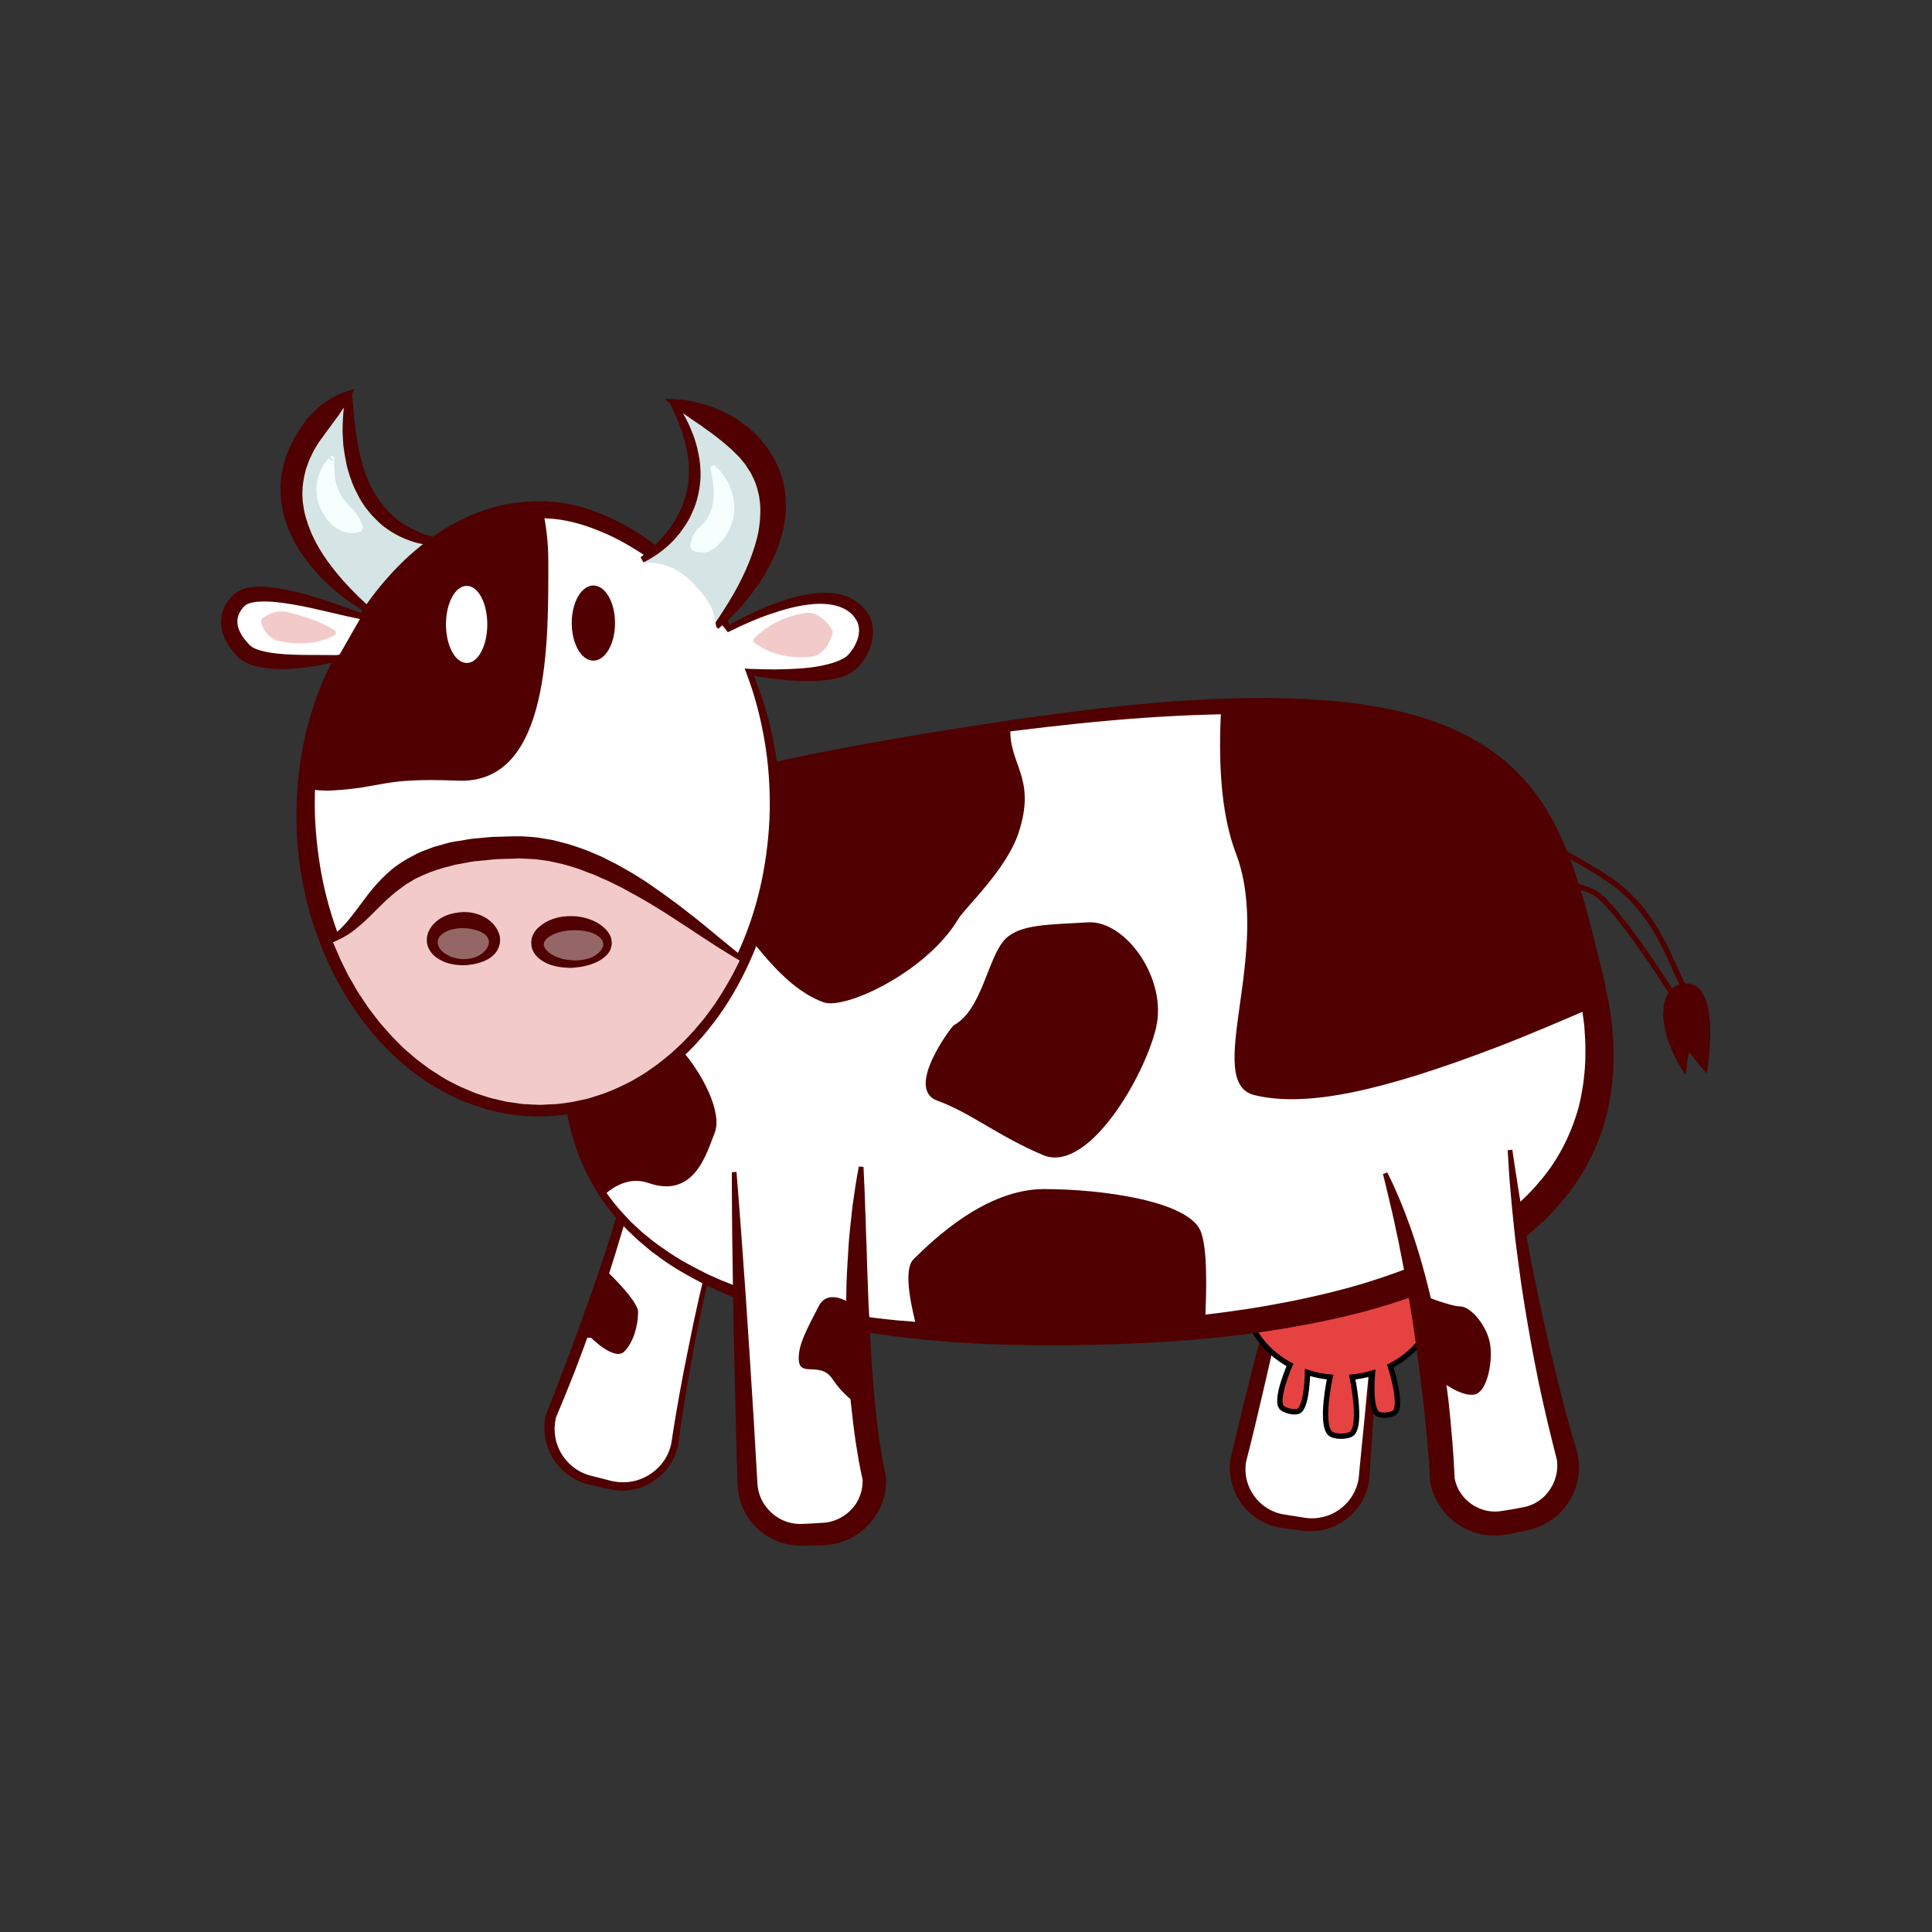 <svg version="1.2" xmlns="http://www.w3.org/2000/svg" viewBox="0 0 1080 1080" width="1080" height="1080">
	<rect x="0" y="0" width="1080" height="1080" fill="#333333" stroke="none"/>
	<title>New Project</title>
	<style>
		.s0 { fill: #ffffff } 
		.s1 { fill: #500000 } 
		.s2 { fill: #e64242;stroke: #000000;stroke-miterlimit:10;stroke-width: 3 } 
		.s3 { fill: none;stroke: #500000;stroke-miterlimit:10;stroke-width: 3 } 
		.s4 { fill: #eceded;stroke: #000000;stroke-miterlimit:10 } 
		.s5 { fill: #d5e4e4 } 
		.s6 { fill: #f2caca } 
		.s7 { fill: #956666 } 
		.s8 { fill: #f4fffe } 
	</style>
	<g id="Layer 1">
		<g>
			<g>
				<path class="s0" d="m692.1 816.6c-2.3 16.3 9 31.5 25.3 33.8l11.2 1.6c16.4 2.4 31.5-8.9 33.8-25.2l14.3-173c2.3-16.3 1.7-31.1-14.6-33.4l-11.3-1.6c-16.3-2.4-16.1 15.2-18.5 31.5z"/>
				<path class="s1" d="m687.9 815.6c1.6-6.9 3.2-13.9 4.9-20.8q2.5-10.4 5.1-20.8l10.5-41.4 21.2-82.9v0.3l1.6-11.6c0.7-3.9 1.3-7.9 2.9-11.9 0.8-1.9 1.8-4 3.3-5.7 1.5-1.8 3.6-3.2 5.9-3.9 2.3-0.7 4.6-0.8 6.8-0.5 2 0.2 3.8 0.5 5.8 0.8l5.8 0.9c1.9 0.3 4.1 0.8 6.1 1.6 4 1.5 7.7 4.8 9.4 8.8 1.9 3.9 2.4 8.1 2.5 12.2 0.1 4-0.3 8-0.9 11.9-0.8 7.5-1.3 15.4-2 23.1l-2 23.3-3.6 46.5c-1.3 15.6-2.3 31.1-3.4 46.6l-1.6 23.3-0.8 11.8c-0.6 4.3-2 8.4-4.1 12.2-4.3 7.4-11.6 13.1-20.1 15.4-4.1 1.2-8.7 1.4-12.8 0.9l-11.7-1.6c-8.7-1.1-16.9-5.9-22.3-13-2.6-3.5-4.6-7.6-5.8-11.9-1.1-4.2-1.4-8.9-0.8-13.1v-0.3zm8.6 1.8c-1 6.7 0.6 13.4 4.6 18.9 3.9 5.4 10 9.3 16.7 10.3l11.5 1.8c3.5 0.6 6.9 0.4 10.2-0.4 6.7-1.5 12.8-5.9 16.4-11.8 1.8-3 3.1-6.3 3.6-9.8l1.1-11.4 2.3-23.3c1.4-15.5 3-30.9 4.3-46.5l4-46.5 1.9-23.2c0.7-7.8 1.1-15.4 1.9-23.4 0.5-3.8 0.8-7.6 0.7-11.3-0.1-3.7-0.6-7.4-2.1-10.5-1.5-3.2-4-5.5-7.3-6.7-1.6-0.6-3.3-0.9-5.2-1.2l-5.8-0.7c-1.9-0.3-3.9-0.6-5.7-0.7-1.7-0.2-3.4-0.1-4.8 0.4-2.9 0.9-4.8 3.6-6 6.9-2.4 6.8-2.6 14.7-3.7 22.5v0.1l-0.1 0.1-18.9 83.4-9.6 41.7q-2.4 10.4-4.9 20.8c-1.6 6.9-3.4 13.7-5.1 20.5z"/>
			</g>
			<path class="s2" d="m777.2 763.6c0 0 6.4 19.9 3 25.4-1.4 2.2-8.3 2.8-10.3 1.2-4.5-3.5-2.7-22.6-2.7-22.6q-5.4 1.6-11.3 2.2c0 0 5.5 25.8 0 31.4-2.2 2.2-10.2 2.2-12.4 0-5.6-5.6 0-31.4 0-31.4-4.4-0.4-8.6-1.3-12.6-2.6 0 0-0.2 17.9-4.5 21.3-2 1.7-8.8 0.1-10.2-2.1-3.2-5 4.9-23.4 4.9-23.4-15.2-8.2-25.3-22.8-25.3-39.5 0-25.7 24.1-46.6 53.9-46.6 29.7 0 53.8 20.9 53.8 46.6 0 17-10.5 31.9-26.3 40.1z"/>
			<g>
				<path class="s0" d="m308 791.5c-3.8 16 6 32.1 22 36l11.1 2.6c16 3.9 32.1-6 36-22 0 0 13.5-101.3 40.6-169.6 6.1-15.4-6.1-32.2-22.1-36l-11-2.6c-16-3.9-20.9 13.7-24.3 29.8-16.4 77.1-52.3 161.8-52.3 161.8z"/>
				<path class="s1" d="m305.3 790.4c3.5-8.6 6.8-17.3 10.1-26 3.4-8.7 6.5-17.4 9.7-26.2q4.8-13.1 9.3-26.3 4.5-13.2 8.6-26.5l4-13.4 3.8-13.4 3.5-13.4c1.2-4.5 2.2-9.1 3.2-13.6 1.1-4.5 2.1-9.2 3.5-13.7 1.4-4.6 3.1-9.2 6.1-13.3 1.5-2.1 3.4-4 5.7-5.3 2.4-1.3 5.1-1.9 7.7-1.9 2.7 0.1 5.1 0.8 7.3 1.3l6.8 1.7c9.5 2 18.3 8.3 22.9 17 2.3 4.3 3.6 9.3 3.2 14.3-0.1 1.2-0.2 2.4-0.5 3.6-0.3 1.3-0.7 2.5-1.1 3.6l-2.4 6.5-2.5 6.5-2.2 6.6c-1.6 4.4-3 8.9-4.3 13.3-1.4 4.5-2.8 8.9-4 13.4-1.2 4.5-2.6 8.9-3.7 13.5-4.6 18-8.6 36.2-12.1 54.5-3.4 18.3-6.5 36.7-8.9 55.1v0.1l-0.1 0.1c-1 4.5-3.1 8.9-6 12.6-2.9 3.6-6.6 6.6-10.8 8.8-4.2 2.1-8.9 3.2-13.6 3.4-2.3 0-4.7-0.2-7-0.7l-6.5-1.4c-2.2-0.5-4.2-1-6.5-1.5q-3.4-0.9-6.6-2.6c-4.2-2.2-8-5.3-10.9-9.1-2.9-3.8-4.9-8.2-6-12.9q-0.7-3.5-0.7-7.1 0-1.8 0.2-3.6c0.1-0.6 0.2-1.3 0.3-1.9l0.4-1.8zm5.5 2l-0.3 1.3-0.2 1.4q-0.2 1.5-0.3 3 0 2.9 0.5 5.9c0.8 3.8 2.4 7.6 4.8 10.8 2.4 3.2 5.4 5.9 9 7.8q2.6 1.4 5.5 2.2l6.3 1.6 6.3 1.6c2 0.4 4 0.6 6 0.6 4.1 0 8.1-0.9 11.8-2.7 3.6-1.7 6.9-4.3 9.5-7.4 2.6-3.2 4.5-6.9 5.4-10.9v0.2c2.8-18.5 6.1-36.9 9.9-55.2 3.6-18.3 7.7-36.5 12.5-54.6 2.3-9 4.7-18.1 7.5-27 1.3-4.5 2.7-8.9 4.2-13.4l2.2-6.6 2.5-6.6 2.4-6.5c0.4-1.2 0.7-2.2 0.9-3.2 0.3-1.1 0.4-2.2 0.5-3.2 0.3-4.4-0.9-8.8-3-12.6-4.3-7.8-12.2-13.3-21-15l-6.8-1.6c-2.3-0.5-4.5-1.1-6.4-1.1-4.2-0.1-7.7 2.2-10.1 5.7-2.5 3.5-4.1 7.8-5.3 12.2-1.3 4.3-2.2 8.8-3.2 13.4-1 4.6-1.9 9.2-3 13.7l-3.3 13.7-3.6 13.5-3.8 13.5q-4 13.5-8.3 26.9-4.3 13.3-8.9 26.6c-3.1 8.7-6.4 17.5-9.7 26.2-3.4 8.7-6.9 17.2-10.5 25.8z"/>
			</g>
			<g>
				<path class="s0" d="m692.7 739.4c-38 5-78 7-116.9 7q-22.8 0-43.8-1.2-7.4-0.4-14.6-1c-88.1-7.2-149.6-31.7-179.9-76q-7-10.2-11.8-21.8c-5.3-13-8.4-27.3-9.4-43q-0.3-5-0.3-10.3c0-80.9-45.2-122.3 84.8-157.4 38-10.3 90.8-20 164.1-29.9q5.4-0.8 11-1.5c41.2-5.5 76.4-8.5 106.8-9.3 175.4-4.8 185 63.8 206.3 152.9q1.8 7.4 3 14.5c18.6 114.1-80.3 161-199.3 177z"/>
				<path class="s1" d="m693.6 746.2c0 0-6 0.7-17.6 1.9-11.5 1.1-28.4 2.5-49.9 3.2-21.6 0.8-47.6 1.2-77.7-0.1q-5.6-0.3-11.4-0.7-2.9-0.2-5.9-0.4-2.9-0.3-5.8-0.5-3-0.3-6-0.5l-1.5-0.1-1.6-0.2-3-0.3q-6.1-0.7-12.3-1.4c-16.9-2.1-34.3-5.1-52.3-9.6-18-4.5-36.5-10.6-54.5-19.4-8.9-4.6-17.9-9.5-26.2-15.8l-3.2-2.3c-1-0.8-2-1.6-3-2.5-2-1.7-4-3.3-6-5.1q-2.8-2.7-5.7-5.5-1.4-1.4-2.7-2.9l-2.7-3c-14.1-16.1-23.7-36.8-27.6-58.7-1-5.5-1.7-11.1-2.1-16.7-0.2-2.9-0.2-5.6-0.3-8.5-0.1-2.8-0.1-5.6-0.1-8.4-0.1-11.2-1.2-22.5-2.7-33.8-1.5-11.3-3.4-22.8-4.3-34.5-1-11.6-0.5-24 4.6-35.1 2.6-5.5 6.2-10.5 10.4-14.8 4.4-4.3 9.2-8 14.3-11.3 10.2-6.4 21.4-11.2 32.7-15.4 22.8-8.2 46.4-14.1 70.3-19.3 23.8-5.2 47.9-9.4 72.1-13.6 48.3-7.8 96.7-15.4 145-18.9q9-0.6 18.1-1.1c3-0.1 5.9-0.3 9-0.3l9-0.3c11.9-0.3 24.1-0.1 35.9 0.4 12 0.6 23.8 1.6 35.6 3.5 11.7 1.9 23.3 4.4 34.6 8.2 11.2 3.8 22.1 8.8 32 15.4 9.9 6.5 18.8 14.7 25.9 24 7.3 9.2 12.8 19.4 17.2 29.7 4.5 10.3 7.9 20.7 10.9 30.9 3 10.3 5.5 20.5 7.9 30.4q0.9 3.7 1.9 7.4l0.9 3.7 0.4 1.8 0.1 0.4 0.2 0.8 0.2 0.9q0.8 3.7 1.5 7.4l0.8 3.6 0.4 1.8c-0.1-0.3 0.1 0.9 0.1 1l0.1 0.4 0.1 1q0.6 3.6 1.1 7.3c0.4 2.3 0.5 5.1 0.7 7.6 0.6 5.3 0.4 10.3 0.5 15.3-0.2 10.1-1.5 20-3.8 29.6-4.6 19-14.1 36.1-25.7 49.5-11.5 13.7-25.1 23.8-38.4 31.9-13.3 8-26.5 13.9-38.9 18.6-12.4 4.6-24 8.1-34.5 10.9-21.2 5.4-38 8.2-49.4 10-5.8 0.9-10.2 1.5-13.1 1.9-3 0.4-4.5 0.6-4.5 0.6zm-1.8-13.7c0 0 1.5-0.2 4.4-0.6 2.9-0.5 7.2-1.1 12.7-2.1 11.2-2 27.5-5.1 47.7-10.7 10.1-2.9 21.2-6.5 32.8-11.1 11.6-4.7 24-10.3 36.1-17.8 3-2 6.1-3.8 9-6q2.3-1.6 4.5-3.3 2.2-1.7 4.4-3.5c5.7-4.7 11.4-9.9 16.4-15.9 10.4-11.7 18.2-26.3 22.7-42.7 2.1-8.3 3.3-17 3.7-26 0-4.5 0.2-9.1-0.2-13.6-0.2-2.3-0.2-4.4-0.5-6.9q-0.5-3.7-1-7.3l-0.1-1v-0.4c-0.1-0.3 0.1 0.6 0 0l-0.4-1.8-0.7-3.7q-0.7-3.6-1.4-7.3l-0.2-1c0 0-0.1-0.6 0-0.2l-0.1-0.4-0.4-1.9-0.9-3.7q-0.8-3.7-1.7-7.4c-2.3-9.9-4.6-20-7.3-29.9-2.7-10-5.8-19.9-9.7-29.5-4-9.5-8.8-18.8-15.1-27-6.2-8.3-13.7-15.7-22.4-21.8-8.7-6.1-18.5-10.9-28.9-14.7-10.4-3.7-21.4-6.4-32.6-8.5-11.2-2.1-22.7-3.3-34.3-4.3-11.7-0.7-23.3-1.2-35.2-1.2h-9c-2.9 0-5.9 0.1-8.9 0.2-5.9 0.1-11.9 0.4-17.9 0.7-47.8 2.4-96.3 8.9-144.7 15.7-24.2 3.5-48.3 7.6-72.1 12.3-23.8 4.9-47.4 10.4-70 18.5-11.2 4.1-22.3 8.7-32.2 15-5 3.1-9.7 6.7-13.9 10.7-4 4.2-7.5 8.9-9.9 14-4.9 10.5-5.4 22.4-4.4 33.8 0.9 11.5 2.9 22.9 4.3 34.3 1.6 11.4 2.7 22.8 3 34.1 0 2.9 0.1 5.6 0.2 8.4 0.2 2.8 0.1 5.7 0.4 8.3 0.4 5.5 1.2 11 2.2 16.3 4 21.5 13.8 41.2 27.8 56.4l2.6 2.8q1.3 1.5 2.7 2.8 2.8 2.6 5.6 5.2c1.9 1.6 4 3.2 5.9 4.8 1 0.7 2 1.5 3 2.3l3.1 2.1c8.1 5.9 17 10.5 25.7 14.8 17.7 8.1 35.9 13.5 53.6 17.4 17.7 3.9 35.1 6.3 51.4 7.9q6.3 0.5 12.4 1l3 0.3h0.8l0.6 0.1h1.5q3 0.2 6 0.4 2.9 0.1 5.9 0.3 2.8 0.1 5.7 0.2 5.7 0.2 11.2 0.4c29.6 0.6 55.5-0.4 76.7-1.6 21.3-1.3 37.8-3 49.1-4.4 11.2-1.3 17.3-2.3 17.3-2.3z"/>
			</g>
			<path class="s1" d="m569.4 465.5c-6.7 20.5-29.8 41.8-33.5 47.9-17.8 30-63.6 51.2-75.5 46.9-25-9.1-41.2-39.3-46.3-39.9-3.9-0.5-10.5-58.7-13.3-84.7 38-10.3 90.8-20 164.1-29.9-1.7 21.4 14.9 28.2 4.5 59.7z"/>
			<g>
				<path class="s0" d="m774.3 655.9c28.6 75.4 32 171.4 32 171.4 3 16.2 18.6 26.9 34.8 23.9l11.2-2.1c16.1-3 26.8-18.6 23.8-34.8 0 0-23-78.3-32-171.4"/>
				<path class="s1" d="m775.5 655.4c1.6 3.3 3.3 6.6 4.7 10 1.5 3.4 3 6.8 4.3 10.2 1.3 3.5 2.7 6.9 3.9 10.4 1.2 3.5 2.4 7 3.5 10.5 2.2 7 4.2 14.1 6 21.3 0.9 3.5 1.8 7.1 2.6 10.7l2.3 10.8c1.4 7.2 2.8 14.5 3.9 21.8 0.6 3.6 1.2 7.2 1.6 10.9l1.4 10.9c0.8 7.4 1.5 14.7 2.1 22l0.8 11c0.2 3.8 0.4 7.4 0.6 11.2l-0.1-1c0.6 3.3 1.9 6.5 3.9 9.2 1.9 2.7 4.5 5 7.5 6.7 2.9 1.6 6.2 2.7 9.6 2.9q2.5 0.2 5.1-0.2l6.3-1 6.3-1.2c0.6-0.1 0.9-0.2 1.2-0.3 0.4 0 0.8-0.2 1.2-0.3q1.2-0.4 2.4-0.9c3.1-1.4 6-3.5 8.2-6.2 2.2-2.6 3.9-5.7 4.8-9 1-3.4 1.2-6.9 0.6-10.4l0.1 0.6c-0.9-3.6-1.8-7.2-2.7-10.7l-2.6-10.7q-2.5-10.7-4.8-21.4c-1.5-7.2-2.8-14.4-4.2-21.6-1.3-7.2-2.5-14.3-3.7-21.6q-0.9-5.4-1.7-10.8l-1.5-10.8c-0.9-7.3-2-14.5-2.7-21.8-0.8-7.2-1.5-14.5-2.1-21.8-0.7-7.2-1-14.5-1.5-21.8l2.6-0.3c1.1 7.2 2.1 14.4 3.3 21.6 1.2 7.2 2.3 14.3 3.7 21.5 0.6 3.5 1.2 7.1 1.9 10.7l2 10.7c1.5 7.1 2.9 14.2 4.4 21.3 1.5 7.1 3.1 14.1 4.7 21.2q2.5 10.6 5.1 21.1 2.6 10.6 5.4 21l2.9 10.5c1 3.4 2 6.9 3.1 10.3v0.2l0.1 0.4c1 5.1 0.9 10.6-0.4 15.7-1.3 5.1-3.7 9.9-7.1 14.1-3.3 4-7.6 7.4-12.5 9.7q-1.8 0.8-3.7 1.5c-0.6 0.2-1.2 0.4-1.9 0.6-0.7 0.2-1.5 0.4-1.9 0.5l-6.6 1.3-3.2 0.7c-1.2 0.2-2 0.4-3.5 0.6-2.6 0.4-5.3 0.6-8 0.4-5.3-0.3-10.6-1.8-15.3-4.4-4.7-2.6-8.9-6.2-12-10.6-3.2-4.3-5.4-9.4-6.4-14.7l-0.1-0.5v-0.5c-0.2-3.5-0.4-7.2-0.6-10.7l-0.9-10.8c-0.6-7.2-1.4-14.4-2.2-21.6-0.8-7.2-1.7-14.3-2.6-21.5-1-7.1-1.9-14.3-3-21.5l-1.7-10.7c-0.6-3.5-1.1-7.1-1.7-10.7-0.6-3.5-1.3-7.1-1.9-10.6l-2.1-10.7c-0.6-3.5-1.4-7.1-2.2-10.6-0.7-3.6-1.5-7.1-2.3-10.6-0.9-3.5-1.6-7.1-2.5-10.6l-2.6-10.7z"/>
			</g>
			<path class="s1" d="m892 562.4c-18.7 8.1-37.6 16.2-55.3 23-64.2 24.5-106.2 33.8-135.4 26.8-29.2-7 10.5-80.6-10.5-135.4-8.7-22.8-9.8-53.6-8.1-81.8 175.4-4.8 185 63.8 206.3 152.9q1.8 7.4 3 14.5z"/>
			<path class="s1" d="m562.1 524.8c-10 9.9-12.8 39.5-28.9 48.3-1.4 0.9-27.6 35.6-9.2 42.2 18.4 6.6 34.1 19.9 59.1 30.4 25 10.5 56.5-43.4 63.1-71 6.6-27.6-17.1-60.4-38.1-59.1-21 1.3-37.7 0.9-46 9.2z"/>
			<path class="s3" d="m847.4 462.3c0 0 42.2 21.4 56.8 32.8 29.4 23.2 33.4 60.4 41.7 60.4 8.2 0-9.3 2.7-9.3 2.7 0 0-33.3-53.2-45.7-59.4-12.5-6.2-25.1-5.1-25.1-5.1"/>
			<path class="s1" d="m954.1 600c0 0 3.1-17.4 1.5-31.7-1.2-10.5-5-19.4-14.5-18.5-12.3 1.3-18 21.2 0.7 50.7 1.1 1.8 1.4-13.9 2.9-11.9 2.6 3.5 5.7 7.4 9.4 11.4z"/>
			<path class="s4" d=""/>
			<g>
				<path class="s0" d="m410.4 655.2c1.9 43.6 7.4 174.2 7.4 174.2 0.7 16.5 14.6 29.3 31.1 28.6l11.3-0.5c16.5-0.7 29.3-14.6 28.6-31.1 0 0-15.3-60-7.4-174.2"/>
				<path class="s1" d="m411.7 655.1c0.9 11.7 1.9 23.3 2.7 34.9l2.5 34.9q1.2 17.4 2.3 34.8l2.2 34.9 2 34.7c0.3 5 2 9.4 4.9 13.1 2.9 3.8 6.8 6.6 11.2 8.2 2.2 0.7 4.5 1.2 6.8 1.3 2 0.1 5.3-0.2 8.1-0.3 2.9-0.2 6.2-0.3 8.1-0.6 2.3-0.4 4.5-1.1 6.5-2.1 4.1-2 7.6-5.2 10-9.1 2.3-4 3.4-8.5 3.2-13.1l0.2 1.3c-0.9-3.9-1.6-7.4-2.3-11.1-0.6-3.7-1.2-7.4-1.8-11-1.1-7.4-1.9-14.7-2.7-22-0.7-7.4-1.3-14.7-1.8-22.1-0.2-3.6-0.4-7.3-0.5-11-0.1-3.7-0.3-7.3-0.3-11q-0.1-11 0.2-22.1c0.2-7.3 0.8-14.6 1.2-21.9 0.2-3.7 0.7-7.4 1-11 0.4-3.7 0.8-7.3 1.2-10.9 1-7.3 2.1-14.6 3.5-21.8l2.6 0.2q0.3 5.5 0.5 10.9c0.2 3.7 0.3 7.3 0.4 11 0.2 3.6 0.3 7.3 0.4 10.9 0.1 3.6 0.2 7.3 0.4 10.9l0.3 10.9c0.1 3.6 0.3 7.2 0.4 10.8l0.4 10.9c0.2 3.6 0.4 7.2 0.6 10.8 0.1 3.6 0.3 7.2 0.5 10.8 0.2 3.6 0.4 7.2 0.6 10.8 0.3 3.6 0.5 7.2 0.8 10.8l0.9 10.8c0.7 7.1 1.5 14.3 2.5 21.4 0.5 3.5 1.1 7 1.7 10.6 0.6 3.4 1.3 7.1 2 10.2l0.2 0.7v0.6c0.3 7.1-1.5 14.3-5.3 20.4-3.7 6-9.2 10.9-15.6 13.9-3.2 1.5-6.6 2.5-10.1 3-3.8 0.5-6.4 0.3-9.4 0.5-2.9 0-5.5 0.3-9.3 0.1-3.5-0.2-6.9-0.9-10.2-2.1-6.6-2.5-12.4-6.8-16.5-12.5-4-5.6-6.4-12.6-6.6-19.3l-1-35.1-0.8-34.9q-0.4-17.5-0.7-34.9l-0.5-35c-0.1-11.6-0.2-23.3-0.2-34.9z"/>
			</g>
			<path class="s1" d="m673.7 738.2c-38 5.1-78.1 7.1-117 7.1q-22.8 0-43.7-1.2c-4.7-17.1-7.7-34.8-2.4-40.1 11.3-11.2 40.5-39.3 73-39.3 32.6 0 80.8 6.7 87.6 23.6 3.8 9.7 3.3 31.9 2.5 49.9z"/>
			<path class="s1" d="m399.5 633.3c-4.5 11.2-11.2 37-37 28-9.6-3.3-18.1 0.7-25 6.9q-7-10.2-11.8-21.8c-5.3-13-8.4-27.3-9.4-43 24.1-12.9 55.1-27 63-18.4 13.5 14.6 24.7 37.1 20.2 48.3z"/>
			<g>
				<g>
					<path class="s5" d="m206.7 341.5c0 0-90.3-58.5-11.6-121.5-5.4 86 54.5 83.1 54.5 83.1"/>
					<path class="s1" d="m205.8 342.9c-2.8-1.5-5.5-3.1-8.1-4.9-2.6-1.8-5.2-3.6-7.7-5.6-2.5-2-4.9-4.1-7.2-6.3-2.4-2.2-4.6-4.5-6.7-7l-3.1-3.7-3-3.9q-2.8-4-5.2-8.3c-1.6-3-3-6-4.2-9.2-1.2-3.1-2.2-6.4-2.7-9.8-0.2-0.8-0.4-1.7-0.5-2.5l-0.3-2.6-0.2-2.6c-0.1-0.8 0-1.7-0.1-2.6-0.1-3.4 0.3-6.9 0.9-10.3l1.2-5.1 1.6-4.9c0.5-1.7 1.4-3.2 2.1-4.7 0.7-1.6 1.4-3.2 2.3-4.6l2.6-4.3q1.4-2.1 2.9-4.1c1.9-2.8 4.3-5 6.7-7.4 2.4-2.2 5.2-4 7.9-5.8 2.9-1.6 5.9-3 9.1-4l4.1-1.3-1.4 2.7q0.3 3.5 0.6 7c0.1 2.3 0.4 4.6 0.6 6.9 0.2 2.3 0.6 4.6 0.8 6.8 0.3 2.3 0.7 4.5 1 6.8 0.5 2.2 0.9 4.4 1.4 6.6 0.6 2.2 1 4.4 1.7 6.5 0.6 2.1 1.5 4.2 2.2 6.2 0.4 1.1 0.9 2 1.3 3.1q0.6 1.5 1.4 2.9c1 2 2.2 3.8 3.3 5.6l1.9 2.7c0.7 0.9 1.4 1.7 2.1 2.5 2.8 3.3 6 6.2 9.6 8.7 1.9 1.1 3.7 2.3 5.7 3.3 1.9 1 4 1.8 6.1 2.7q3.1 1.1 6.4 1.9c2.2 0.5 4.5 0.9 6.6 1.1l0.1 3.4c-2.5 0.3-4.9 0.3-7.4 0.1-2.5-0.1-4.9-0.5-7.3-1q-3.7-0.8-7.2-2.2-3.5-1.3-6.8-3.2c-2.2-1.2-4.3-2.6-6.3-4.1-2-1.6-3.8-3.3-5.6-5.2-0.9-0.9-1.7-1.8-2.5-2.8l-2.4-3c-1.4-2.1-2.8-4.2-3.9-6.4q-0.9-1.7-1.7-3.4c-0.5-1.1-1.1-2.3-1.5-3.4-0.9-2.4-1.7-4.7-2.4-7.1-0.7-2.4-1.2-4.8-1.6-7.2-0.5-2.4-0.7-4.8-1.1-7.2-0.1-2.5-0.3-4.9-0.4-7.3 0-2.4 0.1-4.9 0.2-7.3q0.2-3.6 0.6-7.1 0.5-3.6 1.2-7.1h-0.1l2.8 1.4c-1.5 3-3.3 5.6-5.1 8.1-1.6 2.6-3.4 4.9-5.2 7.3-1.6 2.4-3.5 4.6-5.1 7l-2.5 3.4-2.2 3.6c-0.8 1.2-1.3 2.4-1.9 3.7-0.6 1.2-1.3 2.5-1.7 3.8l-1.4 3.8-1 4c-0.5 2.7-1 5.4-1 8.1 0 0.7-0.1 1.3-0.1 2l0.1 2.1 0.1 2c0.1 0.7 0.2 1.4 0.3 2.1 0.2 1.3 0.4 2.7 0.7 4.1 0.4 1.3 0.6 2.7 1.1 4 0.8 2.7 1.8 5.4 2.9 8 0.7 1.3 1.2 2.7 1.9 3.9l2.1 3.9 2.3 3.7 2.5 3.7c1.8 2.4 3.6 4.8 5.5 7.1 1.9 2.3 3.9 4.6 6 6.8 4.1 4.4 8.5 8.7 13.1 12.6z"/>
				</g>
				<g>
					<path class="s0" d="m476.6 369.7c-8.9 9-35.2 8.4-57.9 5.9 9.3 22.9 14.5 48.9 14.5 76.3 0 30.9-6.5 59.8-18 84.6-22.8 49.3-64.9 82.4-113.2 82.4-51.5 0-96.1-37.8-117.6-92.9-5.7-14.7-9.8-30.7-11.9-47.5-1.1-8.7-1.7-17.5-1.7-26.6q0-5.5 0.3-10.9 0.2-3.2 0.4-6.4c2-24.2 8-46.8 17.2-66.7-19.2 2.5-44.4 4-52.4-3.9-4-4-14.4-16.1-3.1-28 10.4-11 52 4.1 69.2 8.6 20.2-28.3 50.4-52.6 81.5-58.1 5.6-1 11.2-1.5 17-1.6h1.1q0.7 0 1.4 0c38.2 0.5 80.2 32.9 103.9 66.4 23.9-12.5 54-23.3 69.3-12.2 13.8 10 5.4 25.2 0 30.6z"/>
					<path class="s1" d="m479.6 373c-0.7 0.7-2.4 2.1-3.6 2.9-1.3 0.8-2.6 1.4-3.9 2-2.7 1-5.4 1.6-8.1 2-5.2 0.8-10.4 0.9-15.5 0.8-5.1-0.1-10.1-0.6-15.1-1.2-5-0.5-9.9-1.4-14.8-2.2l1.7-2.3c5.2 12.3 9.2 25.1 11.8 38.2 2.6 13.2 4 26.5 4.1 40 0.1 13.3-1 26.8-3.4 40-2.4 13.3-6.2 26.3-11.3 38.8-5.2 12.4-11.6 24.5-19.5 35.6-7.9 11-17.1 21.2-27.8 29.8-10.6 8.6-22.7 15.6-35.7 20.3-13 4.6-27.1 6.8-40.8 6.3-14.1-0.4-27.7-3.7-40.5-9.2-12.7-5.5-24.4-13.2-34.6-22.4-20.4-18.4-35.3-42.4-44.7-67.8-4.8-12.8-8.1-26-10.1-39.5-2-13.4-2.5-27-1.8-40.6 0.2-3.4 0.5-6.7 0.8-10l0.6-5.1 0.7-5c1.1-6.7 2.5-13.3 4.2-19.8 3.5-13 8.4-25.7 14.8-37.4l1.8 2.3q-9.7 2.7-19.6 3.8c-6.7 0.7-13.4 1.1-20.5 0.2-3.5-0.4-7-1.1-10.7-2.8-1.8-0.8-3.8-2.1-5.4-3.7-1.2-1.3-2.4-2.7-3.5-4.2-2.2-3-4.2-6.5-5.1-10.5-1-4-0.6-8.6 1.1-12.5 0.9-1.9 2-3.6 3.3-5.1 0.6-0.8 1.2-1.4 2-2.2 0.3-0.3 1.1-0.9 1.5-1.2q0.7-0.5 1.5-0.9c4-2.1 7.8-2.4 11.4-2.5 3.6 0 7.1 0.4 10.5 0.9q5 0.8 9.9 2c6.5 1.6 12.8 3.5 19 5.6 6.3 2.1 12.4 4.5 18.6 6.6l-1.8 0.6c5.5-8.9 12.2-17.2 19.4-24.9 7.3-7.7 15.4-14.6 24.3-20.6 8.9-6 18.7-10.8 29.2-14 5.2-1.6 10.6-2.6 16-3.2q4-0.5 8.1-0.6c1.3-0.1 2.7-0.1 4.2-0.1h2l2 0.1c11.2 0.6 21.7 3.5 31.7 7.8 9.9 4.3 19.2 9.7 27.7 16.1 8.6 6.3 16.5 13.4 23.7 21.1 7.2 7.8 13.8 16.1 19.3 25l-2.1-0.5c7.9-4.4 16.1-8.4 24.7-11.8 8.5-3.2 17.5-6 27.1-6.6 4.8-0.2 9.8 0.1 14.6 1.9 2.4 0.9 4.9 2.3 6.8 3.8 2.2 1.6 4 3.6 5.5 6 1.5 2.4 2.4 5.2 2.6 8 0.3 2.8 0 5.5-0.6 8.1-0.7 2.6-1.7 5-2.9 7.3-1.3 2.2-2.7 4.3-4.7 6.4zm-6-6.4c1.2-1.2 2.5-2.8 3.5-4.4 1-1.7 1.8-3.4 2.4-5.2 1.1-3.6 1-7.2-0.7-10.2-0.8-1.5-2-2.9-3.3-4.1-1.6-1.3-3.1-2.3-4.9-3-3.6-1.6-7.8-2.1-12-2.2-8.5 0.1-17.3 2.2-25.7 5-8.4 2.7-16.7 6.3-24.7 10.3l-1.3 0.6-0.9-1.1v-0.1c-6.5-7.9-13.5-15.5-21.1-22.4-7.5-6.9-15.5-13.3-23.9-18.9-8.4-5.6-17.2-10.7-26.5-14.3-9.2-3.8-19-6.4-28.6-6.8l-1.9-0.1-1.9-0.1c-1.1 0-2.4 0-3.6 0.1q-3.7 0.1-7.4 0.5c-5 0.5-9.8 1.5-14.6 2.7-9.5 2.6-18.6 6.9-27.3 12-4.3 2.6-8.4 5.5-12.5 8.6-4.1 3-7.9 6.3-11.7 9.7q-5.8 5.1-11 10.7-5.2 5.7-10.1 11.6l-0.7 0.9-1.1-0.2c-6.6-1.3-12.9-2.8-19.3-4.3-6.3-1.5-12.6-2.9-19-4-6.3-1.1-12.6-1.9-18.6-1.6-2.9 0.1-5.7 0.7-7.5 1.7q-0.3 0.2-0.6 0.4c-0.3 0.2-0.1 0.1-0.4 0.4-0.4 0.3-0.9 0.9-1.3 1.4q-1.2 1.6-1.9 3.2c-0.9 2.2-1 4.4-0.5 6.8 0.6 2.3 1.9 4.8 3.6 7 0.9 1.1 1.8 2.2 2.8 3.2 0.8 0.8 1.5 1.4 2.7 1.9 2.2 1.2 5.1 1.8 8.1 2.4 6 1 12.4 1.3 18.8 1.4 6.4 0.1 12.9 0 19.5 0.1l2.8-0.6-1.1 2.9c-4.5 12.4-8.2 24.9-10.5 37.7-1.2 6.4-2.1 12.8-2.7 19.3l-0.4 4.8-0.3 4.8c-0.1 3.3-0.3 6.6-0.3 9.8-0.3 12.9 0.8 25.8 2.8 38.5 2 12.7 5.3 25.2 9.6 37.2 4.5 12.1 10.1 23.7 17.1 34.4 6.9 10.8 15.1 20.7 24.5 29.2 9.5 8.5 20.1 15.6 31.6 20.7 11.5 5.2 24 8.2 36.4 8.7 12.7 0.6 25.2-1.3 37.2-5.4 12-4 23.2-10.3 33.3-18.1 10.1-7.8 19-17.3 26.6-27.6 7.6-10.4 14-21.7 19.1-33.6 5.2-11.9 9-24.3 11.7-37.1 2.6-12.7 4.1-25.6 4.4-38.7 0.2-13-0.7-26.2-2.9-39-2.2-12.9-5.5-25.7-10.2-37.9l-0.9-2.5 2.7 0.2c4.9 0.2 9.8 0.3 14.8 0.3 4.9-0.1 9.8-0.2 14.6-0.6 4.8-0.4 9.6-1 14-2.2 2.2-0.5 4.4-1.2 6.3-2 1-0.4 1.8-0.9 2.7-1.3 0.9-0.6 1.2-0.6 2.3-1.6z"/>
				</g>
				<path class="s1" d="m204.9 339.6c20.2-28.2 47.9-47.6 79-53.1 5.6-1 11.2-1.5 17-1.6h1.1q0.7 0 1.4 0c2 9.2 3.1 18.8 3.1 28.6 0 43.5 1.6 125-50.4 122.9-43.6-1.8-41.1 3.9-70.8 5.5-4.8 0.3-9.5-0.3-14.2-0.9q0.2-3.2 0.4-6.4c2-24.2 8-46.8 17.2-66.7z"/>
				<g>
					<path class="s5" d="m358.9 312.9c0 0 52.9-28.3 17-88.2 110.4 38.3 24.4 125.6 24.4 125.6"/>
					<path class="s1" d="m358.1 311.5c1.6-1.2 3.2-2.5 4.8-3.8 1.6-1.3 3-2.8 4.5-4.2 1.4-1.4 2.8-3 4.1-4.5q1.9-2.3 3.7-4.8c2.3-3.3 4.2-6.8 5.8-10.4l1.1-2.8 0.9-2.8c0.5-1.9 1-3.8 1.4-5.8 0.2-0.9 0.3-1.9 0.4-2.9 0.1-1 0.2-2 0.2-3 0-1 0.1-2 0.1-3v-3q-0.2-3-0.7-5.9c-0.3-2-0.6-4-1.1-6-0.5-2-1.1-3.9-1.7-5.9-0.5-2-1.4-3.9-2-5.8-0.8-1.9-1.6-3.8-2.4-5.7q-1.4-2.8-2.7-5.7l-3-2.6 4.9 0.2c3.6 0.2 7.1 0.6 10.6 1.2q5.2 1.2 10.3 2.9 2.6 1 5 2.1c1.7 0.7 3.4 1.4 5 2.3 1.6 0.9 3.1 1.9 4.7 2.8 1.6 0.9 3 2.2 4.5 3.3 3.1 2.1 5.7 4.9 8.4 7.6l3.6 4.5c1.3 1.5 2.2 3.3 3.2 4.9 1.1 1.6 1.9 3.4 2.7 5.2l1.3 2.7c0.3 0.9 0.6 1.9 0.9 2.8 0.6 1.9 1.3 3.7 1.5 5.7 0.4 1.9 0.9 3.8 0.9 5.8 0.5 3.8 0.4 7.7 0 11.5-0.4 3.8-1.1 7.5-2.1 11q-1.5 5.4-3.6 10.4-2.2 5-4.9 9.6-2.6 4.7-5.7 9-3 4.3-6.4 8.3c-2.2 2.8-4.6 5.3-7.1 7.8-2.4 2.4-5 4.7-7.7 7l-2.4-2.3c2-2.7 3.8-5.6 5.6-8.4q2.7-4.2 5.2-8.5c1.7-2.9 3.2-5.8 4.7-8.8q2.2-4.4 4-8.9c2.4-6 4.4-12.1 5.5-18.1 0.5-3.1 0.8-6.1 0.9-9.1 0.1-3 0-5.9-0.5-8.8-0.1-1.4-0.5-2.8-0.9-4.2-0.2-1.4-0.8-2.7-1.2-4.1-0.3-0.6-0.5-1.3-0.8-2l-0.9-1.9c-0.6-1.3-1.3-2.6-2.1-3.7-0.9-1.2-1.4-2.5-2.4-3.6l-2.8-3.4c-2.2-2.1-4.1-4.3-6.5-6.2-2.3-2.1-4.8-4-7.2-5.9-2.5-2-5.3-3.7-7.8-5.7-2.7-1.8-5.4-3.6-8.2-5.6-2.8-1.9-5.6-3.8-8.4-6.1l2-2.4q1.8 2.7 3.5 5.4c1 1.9 2.1 3.8 3.1 5.7 1 2 1.9 3.9 2.7 6 0.8 2 1.7 4.1 2.2 6.2 0.7 2.1 1.2 4.2 1.6 6.4 0.5 2.2 0.8 4.4 1 6.6l0.2 3.4c0 1.1 0 2.2 0 3.3 0 1.1-0.2 2.3-0.3 3.4-0.1 1.1-0.2 2.2-0.4 3.3-0.4 2.2-0.9 4.4-1.5 6.6l-1.1 3.2-1.3 3.1c-0.9 2.1-1.9 4.1-3.1 6q-1.8 2.8-3.8 5.5-2.1 2.6-4.4 5-2.3 2.3-4.9 4.4c-1.7 1.4-3.5 2.7-5.3 3.8-1.9 1.2-3.8 2.3-5.8 3.3z"/>
				</g>
				<g>
					<path class="s6" d="m415.2 536.5c-22.8 49.3-64.9 82.4-113.2 82.4-51.5 0-96.1-37.8-117.6-92.9 30-15.7 25.1-52.3 105.8-52.3 48 0 92.5 40.8 125 62.8z"/>
					<path class="s1" d="m416.8 536.1l-4.7 9.6c-1.6 2.8-3.2 5.6-4.8 8.4-1.7 2.8-3.5 5.4-5.2 8.2-1.8 2.6-3.8 5.2-5.7 7.8-2 2.5-4.1 4.9-6.2 7.4-2.1 2.5-4.4 4.7-6.6 7.1-2.3 2.3-4.8 4.4-7.1 6.6-2.5 2.1-5.1 4-7.6 6.1-2.6 1.8-5.3 3.7-8 5.4-2.8 1.6-5.5 3.4-8.4 4.9-5.8 2.9-11.7 5.5-17.9 7.4-3.1 1-6.2 2-9.4 2.6l-4.7 1c-1.6 0.3-3.2 0.4-4.8 0.7-1.6 0.2-3.2 0.4-4.9 0.6l-4.8 0.2c-1.7 0-3.2 0.2-4.9 0.1l-4.8-0.2c-1.6-0.1-3.2-0.1-4.8-0.3l-4.9-0.7c-1.6-0.2-3.2-0.3-4.8-0.7l-4.7-1.1c-3.2-0.6-6.3-1.7-9.3-2.7-3.2-0.9-6.1-2.3-9.1-3.5-3-1.2-5.8-2.8-8.7-4.3-2.9-1.4-5.6-3.3-8.3-5-2.8-1.6-5.3-3.7-8-5.6-2.6-1.8-5-4-7.4-6.1-2.5-2.1-4.8-4.4-7-6.7-2.4-2.2-4.5-4.7-6.6-7.1-1-1.3-2.1-2.5-3.1-3.7l-3-3.9-2.9-3.8-2.7-4.1c-1.8-2.6-3.6-5.3-5.1-8.1-1.6-2.9-3.4-5.6-4.7-8.5-1.4-2.9-2.9-5.7-4.2-8.7l-3.8-8.9-0.4-1 1-0.6c4.3-3.5 8.2-7 11.5-11.2 3.4-4.2 6.5-8.5 9.9-13 3.5-4.5 7.3-9 11.8-12.9 4.4-4.1 9.6-7.3 15-10 1.3-0.8 2.7-1.3 4-1.9l4.2-1.6c1.4-0.6 2.8-1 4.2-1.4l4.3-1.2c2.8-0.9 5.6-1.3 8.5-1.7 2.9-0.5 5.7-1.1 8.6-1.3l8.6-0.8c2.8-0.2 5.6-0.1 8.5-0.3l4.2-0.1h2.2 0.5 0.3 0.5 1.1c2.8 0.2 5.5 0.3 8.3 0.6l9 1.5 8.5 2.2c5.5 1.7 11 3.6 16.2 6 2.7 1 5.2 2.4 7.7 3.7 2.6 1.2 5.1 2.6 7.5 4 2.5 1.4 5 2.8 7.3 4.3 2.4 1.5 4.8 3 7.1 4.6 4.7 3.2 9.2 6.5 13.7 9.8 4.5 3.3 8.8 6.8 13.2 10.2 4.3 3.5 8.6 7 12.9 10.6 4.2 3.4 8.5 7 12.8 10.4zm-3.3 0.9c-4.5-2.7-8.9-5.4-13.3-8.2q-7-4.5-13.9-9.1l-6.9-4.5-6.9-4.5c-4.7-2.9-9.3-5.8-14.1-8.5-2.3-1.4-4.7-2.6-7.1-3.9-2.3-1.4-4.8-2.6-7.2-3.8-2.4-1.2-4.8-2.4-7.3-3.4-2.4-1.1-4.9-2.3-7.4-3.1-2.5-0.9-4.9-2-7.5-2.8-2.5-0.7-5-1.6-7.5-2.2l-7.7-1.7-7.4-1c-2.7-0.2-5.5-0.2-8.3-0.4l-1-0.1h-0.1c0.6 0.1 0.1 0 0.2 0.1h-0.3-0.5l-2 0.1-4 0.1c-2.7 0.1-5.4 0.1-8.1 0.4l-7.9 0.8c-2.7 0.1-5.3 0.7-7.9 1.2-2.5 0.5-5.2 0.8-7.6 1.6q-7.6 1.8-14.6 4.8l-3.5 1.6c-0.5 0.3-1.1 0.5-1.7 0.8l-1.6 1-3.2 1.9c-1.1 0.7-2.1 1.5-3.1 2.3-4.2 2.9-8 6.5-11.9 10.3-3.8 3.8-7.8 8-12.3 11.6-4.3 3.8-9.6 6.7-14.9 8.8l0.6-1.7 3.8 8.8c1.2 2.9 2.7 5.7 4.1 8.6 1.3 2.9 3.1 5.5 4.6 8.3 1.5 2.8 3.3 5.4 5.1 8.1l2.6 3.9 2.9 3.8 2.9 3.8c1 1.3 2.1 2.4 3.1 3.6 2.1 2.4 4.1 4.8 6.4 7 2.3 2.3 4.4 4.6 6.9 6.6 2.4 2 4.7 4.2 7.3 6 2.6 1.9 5 3.9 7.8 5.5 2.7 1.7 5.3 3.5 8.1 4.9 2.8 1.4 5.6 3 8.5 4.1 3 1.3 5.8 2.6 8.9 3.5 3 1 6 2 9.1 2.6l4.6 1.1c1.5 0.4 3.1 0.5 4.7 0.7l4.6 0.7c1.6 0.2 3.2 0.1 4.8 0.3l4.8 0.2c1.5 0.1 3.1-0.1 4.7-0.2l4.7-0.2c1.6-0.1 3.2-0.3 4.7-0.5 1.6-0.3 3.2-0.4 4.7-0.7l4.6-1c3.2-0.5 6.2-1.5 9.2-2.5 6-1.8 11.8-4.4 17.5-7.3 2.8-1.4 5.5-3.1 8.2-4.7 2.7-1.7 5.2-3.6 7.8-5.4 2.5-1.9 5-3.9 7.4-5.9 2.4-2.2 4.8-4.3 7-6.5 2.2-2.3 4.4-4.5 6.5-6.9 2-2.5 4.2-4.8 6.1-7.3 1.9-2.6 3.8-5.1 5.6-7.7 1.7-2.7 3.5-5.3 5.1-8.1 1.6-2.7 3.2-5.4 4.7-8.2z"/>
				</g>
				<path class="s0" d="m260.9 370.6c-6.4 0-11.6-9.6-11.6-21.6 0-11.9 5.2-21.5 11.6-21.5 6.4 0 11.5 9.6 11.5 21.5 0 12-5.1 21.6-11.5 21.6z"/>
				<path class="s1" d="m331.7 369.3c-6.7 0-12.1-9.4-12.1-21 0-11.6 5.4-21 12.1-21 6.7 0 12.1 9.4 12.1 21 0 11.6-5.4 21-12.1 21z"/>
				<g>
					<path class="s7" d="m259.1 537.9c-9.6 0-17.4-5.3-17.4-11.8 0-6.5 7.8-11.8 17.4-11.8 9.6 0 17.4 5.3 17.4 11.8 0 6.5-7.8 11.8-17.4 11.8z"/>
					<path class="s1" d="m279.5 526.3q0 0.1-0.1 1.1c-0.1 0.3-0.3 1.1-0.5 1.8-0.2 0.6-0.5 1.3-0.9 2-0.8 1.4-2.1 2.9-3.8 4.1-1.7 1.2-3.7 2.1-6 2.8-2.2 0.7-4.7 1.2-7.4 1.4q-1 0-2 0.1c-0.7-0.1-1.3 0-2-0.1-1.4-0.1-2.8-0.2-4.3-0.6-2.9-0.5-5.8-1.7-8.5-3.6-2.6-1.8-5.2-5.1-5.4-9.2v-1.3c0-0.4 0.1-1.1 0.2-1.6 0.2-1.1 0.5-2 1-2.9 0.8-1.7 2-3.3 3.3-4.5 2.6-2.5 5.8-4 8.8-4.9 3.1-0.8 6.4-1.2 9-1 3.2 0.1 5.7 0.9 8.2 1.9 4.8 2.1 8.1 5.8 9.4 9 0.7 1.5 1 2.9 1 3.9q0.1 1.4 0.1 1.4zm-6.2-0.2c-0.1 0 0-0.9-0.9-2.3-0.5-0.7-1.2-1.5-2.3-2.1-1.1-0.7-2.5-1.4-4.2-1.8-1.6-0.5-3.6-0.9-5.4-1-2.3-0.1-4.3-0.1-6.5 0.4-2.2 0.3-4.3 1.2-6.1 2.3q-1.3 0.9-2.2 2c-0.3 0.4-0.5 0.8-0.6 1.2-0.1 0.1-0.2 0.1-0.3 0.4v0.6l-0.1 0.2v0.2 0.1c0-0.1 0 0.2 0-0.2-0.3 1.7 0.6 3.8 2.3 5.5 1.7 1.7 4 2.9 6.4 3.7 1.1 0.3 2.4 0.5 3.5 0.7 0.6 0.1 1.3 0.1 1.9 0.2 0.5 0 1.2-0.1 1.7-0.1 2.4-0.1 4.5-0.7 6.3-1.5 3.6-1.7 5.6-4.3 6.1-6 0.2-0.4 0.3-0.8 0.3-1 0-0.3 0.1-0.4 0.1-0.7q0-1 0-1z"/>
				</g>
				<g>
					<path class="s7" d="m320 538.9c-10.8 0-19.5-5.1-19.5-11.4 0-6.3 8.7-11.4 19.5-11.4 10.9 0 19.6 5.1 19.6 11.4 0 6.3-8.7 11.4-19.6 11.4z"/>
					<path class="s1" d="m342 527.7q0 0-0.2 1.1c-0.1 0.5-0.3 1.2-0.5 1.9-0.3 0.6-0.6 1.3-1.1 1.9-2 2.9-5.8 5.2-10.5 6.7-2.3 0.7-5 1.3-7.8 1.5q-1 0.1-2.1 0.2c-0.7 0-1.4 0-2.2 0-1.5-0.1-3-0.2-4.6-0.4-3.1-0.5-6.3-1.3-9.4-3.2-1.5-0.9-3.1-2.1-4.3-3.7-1.3-1.6-2.3-3.8-2.3-6.2v-1.5c0.1-0.6 0.2-1.3 0.4-2q0.3-0.8 0.6-1.6c0.3-0.5 0.6-0.9 0.8-1.4 1.2-1.8 2.7-3.1 4.3-4.2 3-2.2 6.4-3.4 9.6-4.1 3.2-0.6 6.5-0.7 9.2-0.5 3.2 0.3 5.8 1 8.3 1.9 4.9 1.9 8.6 4.9 10.4 8 0.9 1.5 1.2 2.9 1.3 3.9 0.1 1 0.1 1.5 0.1 1.5zm-4.8-0.2c0 0 0-0.3-0.1-0.7-0.2-0.5-0.3-1.1-1-1.9-0.6-0.7-1.5-1.6-2.9-2.4-1.3-0.7-3-1.4-5-1.8-2-0.4-4.3-0.7-6.5-0.7-2.5 0-4.9 0.2-7.3 0.7-2.5 0.5-4.9 1.4-6.9 2.6-2 1.2-3.3 2.8-3.5 4.2-0.3 1.4 0.9 3.4 2.9 5 2 1.6 4.5 2.7 7.1 3.4 1.3 0.4 2.6 0.6 3.8 0.7 0.7 0.1 1.4 0.2 2.1 0.2 0.5 0.1 1.2 0.1 1.8 0.1 2.5-0.1 4.9-0.4 7-1 4.2-1.2 6.9-3.8 7.8-5.6 0.3-0.4 0.4-0.8 0.6-1.2 0-0.3 0.1-0.5 0.1-0.7q0-1.1 0-1.1z"/>
				</g>
				<g>
					<path class="s8" d="m399.1 259.9q0 0 0.5 0.4c0.3 0.3 0.8 0.7 1.4 1.3 1.2 1.1 2.7 2.9 4.3 5.3 0.7 1.2 1.6 2.5 2.2 4 0.8 1.5 1.3 3.2 1.9 5 0.3 0.9 0.4 1.8 0.6 2.8 0.1 1 0.4 2 0.4 3 0.1 2.1 0.2 4.2-0.3 6.3-0.2 1.1-0.2 2.2-0.6 3.2q-0.5 1.6-1.1 3.1c-0.1 0.5-0.3 1-0.5 1.5l-0.8 1.4q-0.8 1.4-1.6 2.7c-1.1 1.7-2.6 3-3.7 4.4-1.3 1.4-2.6 2.3-4 3.1-1.3 0.8-2.7 1.3-4 1.4-1.3 0.1-2.5 0-3.6-0.2-1-0.1-1.8-0.4-2.4-0.6q-0.9-0.4-0.9-0.4l-1.1-2.2q0 0 0.1-1c0.1-0.7 0.3-1.5 0.6-2.4 0.3-1 0.6-1.9 1.1-2.9 0.6-0.8 1-1.8 1.7-2.7q0.5-0.6 1.1-1.1c0.5-0.4 0.9-0.7 1.3-1.1 0.7-0.9 1.6-1.7 2.3-2.6q0.5-0.7 1-1.4c0.4-0.5 0.7-1 1-1.6l0.8-1.6c0.3-0.5 0.4-1.2 0.7-1.8 0.5-1.1 0.7-2.4 1-3.7 0.1-1.4 0.4-2.7 0.4-4.1q0.1-2.1-0.1-4.1c0-1.3-0.2-2.6-0.3-3.8q-0.3-1.8-0.5-3.3c-0.2-1-0.4-1.9-0.5-2.6q-0.2-1.1-0.4-1.7c0-0.4-0.1-0.7-0.1-0.7z"/>
				</g>
				<g>
					<path class="s8" d="m184.5 255.4q0 0 0-0.1c0-0.1 0.1-0.1 0.2-0.2l0.1-0.1h0.1v-0.1c0.1 0 0.2 0 0.3-0.1 0.5-0.2 1.3 0.3 1.5 0.6q0.1 0.3 0.1 0.5c0.1 0.2 0.1 0.4 0.1 0.5l-0.1 0.1v0.1q0 0.2 0 0.4 0 0.6 0 1.7c0 1.3 0 3.3 0.2 5.4 0.1 2.1 0.5 4.5 1.1 6.7 0.6 2.2 1.5 4.4 2.6 6.3 1.2 1.9 2.6 3.6 4.1 5.2 0.8 0.8 1.6 1.5 2.3 2.3 0.8 0.8 1.4 1.6 2 2.5 0.7 0.8 1.2 1.8 1.7 2.6 0.5 0.9 0.9 1.8 1.2 2.5 0.3 0.8 0.6 1.3 0.8 1.8 0.1 0.5 0.2 0.8 0.2 0.8l-1 2.3c0 0-0.3 0.1-0.8 0.2q-0.7 0.3-2 0.6c-0.9 0-2 0.2-3.1 0.1-1.1 0-2.4-0.2-3.7-0.6-1.3-0.5-2.7-1-4-1.9-1.4-0.9-2.7-2-3.9-3.3-2.4-2.6-4.7-5.9-6-9.6-1.4-3.7-1.9-7.7-1.5-11.2 0.3-3.6 1.3-6.6 2.5-9 1.1-2.4 2.4-4.1 3.4-5.2 0.5-0.6 0.9-1 1.1-1.3q0.1-0.1 0.2 0v0.1c0 0.1 0 0.3 0 0.4q0.1 0.2 0.2 0.4c0.1 0.4 0.9 0.8 1.4 0.6 0.1 0 0.2-0.1 0.3-0.1h0.1v-0.1c0.1 0 0.2-0.1 0.2-0.1h-0.1q0 0 0 0z"/>
				</g>
				<g>
					<path class="s6" d="m465.5 353.6q0 0.1-0.3 1.2c-0.2 0.8-0.6 1.6-1.1 2.8-0.4 0.9-1 2.2-1.7 3.3-0.7 1.1-1.6 2.2-2.5 3.1-1.9 1.9-4.2 2.9-6.9 3.1-2.6 0.3-5.5 0.4-8.3 0.2-5.8-0.3-11.7-1.8-16.1-3.9-1.2-0.5-2.2-1.1-3.1-1.6q-1.4-0.8-2.4-1.5-0.9-0.7-1.5-1.1-0.5-0.4-0.5-0.5l-0.1-1.2q0 0 0.5-0.5 0.5-0.5 1.3-1.3c1.2-1.1 2.8-2.5 4.7-3.9 1.9-1.4 4.2-2.8 6.7-4.1 2.4-1.3 5.1-2.3 7.7-3.1 2.7-0.9 5.4-1.5 8-1.8 2.5-0.6 5-0.1 7.3 1.2 1.1 0.6 2.2 1.5 3.2 2.3 0.9 0.8 1.8 2 2.5 2.7 0.8 1 1.4 1.7 1.8 2.4q0.7 1 0.7 1z"/>
				</g>
				<g>
					<path class="s6" d="m146.7 345.5c0 0 0.3-0.2 0.7-0.4 0.5-0.3 1.1-0.6 1.8-1.1 0.7-0.3 1.6-0.8 2.5-1.1 0.9-0.4 1.8-0.7 2.8-0.9 2-0.4 4.2-0.4 6.4 0.2 2.2 0.6 4.6 1.2 7 1.9 2.4 0.7 4.8 1.5 7.1 2.4 1.2 0.4 2.3 0.9 3.4 1.3 1.1 0.5 2.1 0.9 3 1.4 1.9 0.9 3.5 1.9 4.6 2.5 1.1 0.7 1.7 1.2 1.7 1.2v1.9c0 0-0.7 0.4-1.9 1-1.2 0.5-2.9 1.3-5 1.9-2.1 0.7-4.5 1.3-7.1 1.6-1.4 0.2-2.7 0.2-4.1 0.3-1.4 0.1-2.8 0.1-4.2 0q-2.1 0-4.2-0.3c-1.4-0.1-2.7-0.5-4-0.7-2.7-0.4-5-1.6-6.8-3.2-0.9-0.8-1.7-1.7-2.3-2.6-0.6-0.9-1.1-1.9-1.4-2.7-0.3-0.9-0.6-1.5-0.7-2.1-0.2-0.5-0.1-0.9-0.1-0.9z"/>
				</g>
			</g>
			<path class="s1" d="m476.3 729.2c0 0-13.2-9.9-18.7 1.1-5.5 10.9-12.1 21.9-11 30.7 1.1 8.7 12.1 0 18.7 9.8 6.6 9.9 14.2 14.3 14.2 14.3z"/>
			<path class="s1" d="m794.3 723.7c0 0 16.5 6.6 22 6.6 5.5 0 14.2 9.8 16.4 19.7 2.2 9.9-1.1 28.5-8.7 29.6-7.7 1.1-18.7-7.7-18.7-7.7z"/>
			<path class="s1" d="m339.1 710.5c0 0 17.6 16.5 17.6 23 0 6.6-2.2 16.5-7.7 22-5.5 5.5-18.6-7.7-18.6-7.7h-6.6"/>
			<path class="s0" d="m351.3 316.3c0 0 18.9-7.8 35.3 8.9 16.5 16.7 11.3 20.6 15.2 29.5 3.9 8.9-50.5-38.4-50.5-38.4z"/>
		</g>
	</g>
</svg>